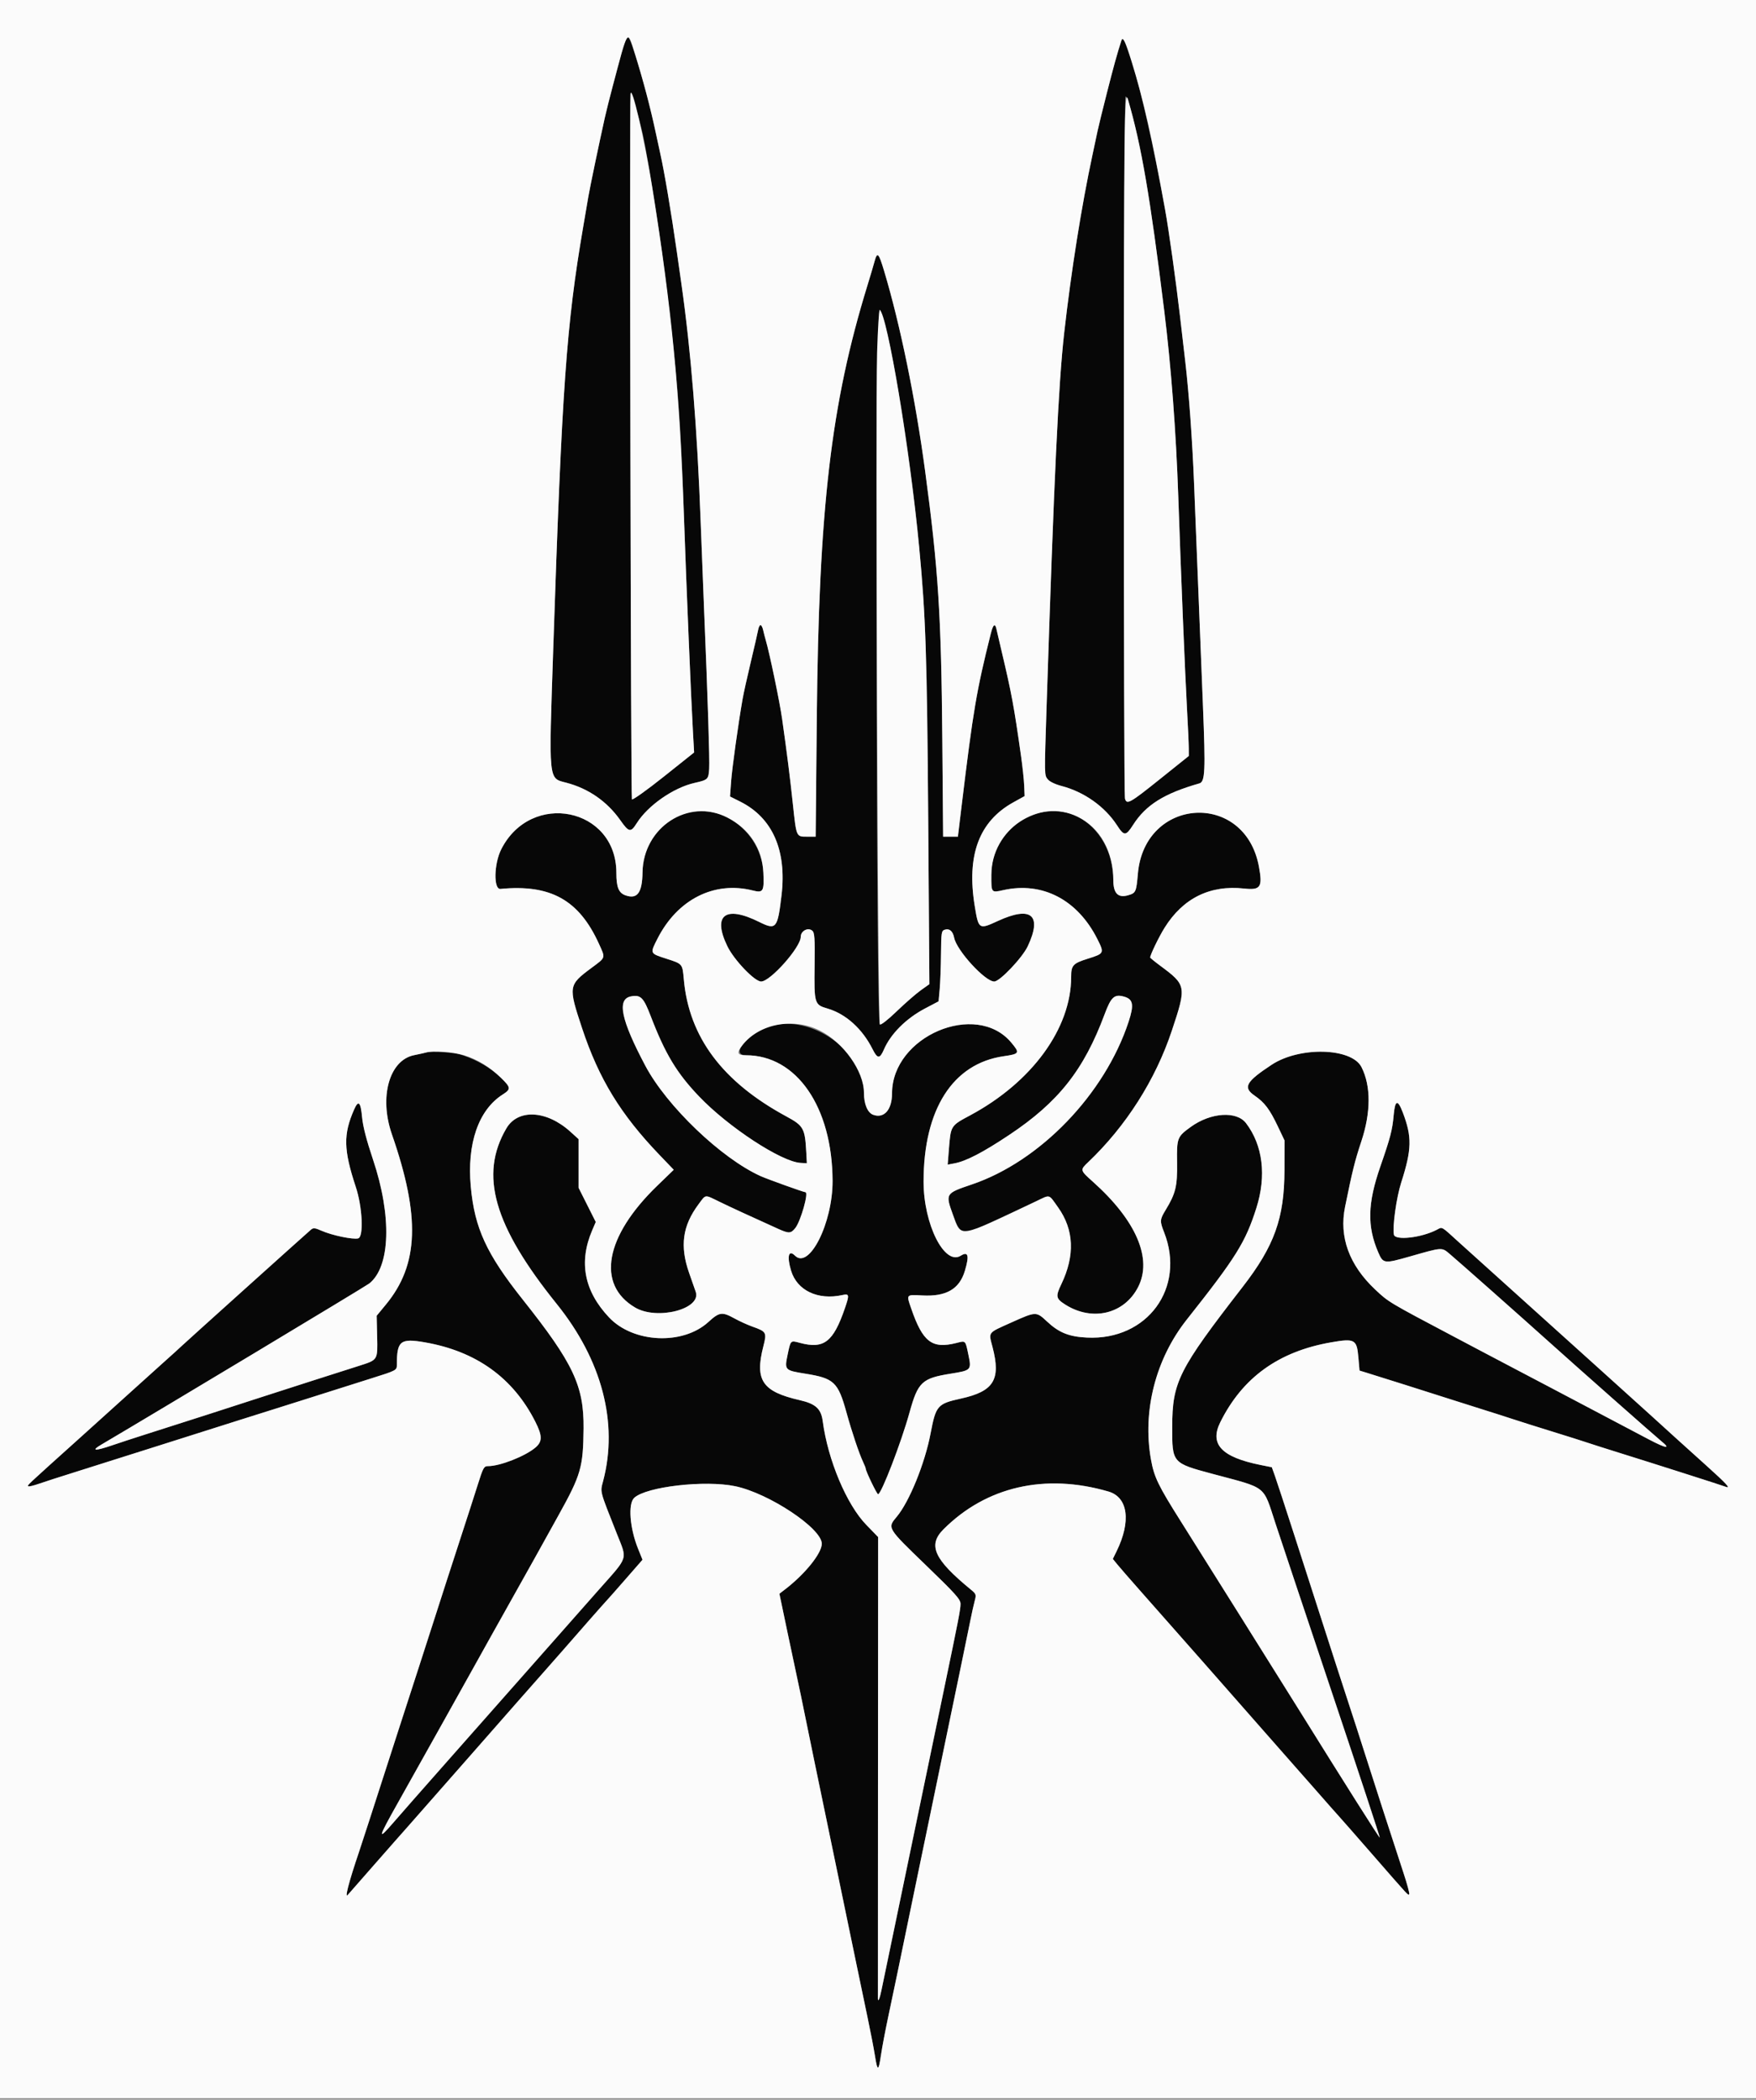 <svg id="svg" version="1.1" xmlns="http://www.w3.org/2000/svg" xmlns:xlink="http://www.w3.org/1999/xlink" width="400" height="478.326" viewBox="0, 0, 400,478.326"><rect x="0" y="0" width="400" height="478.326" fill="#808080" stroke="none"/><g id="svgg"><path id="path0" d="M141.626 11.900 C 139.095 21.373,138.311 24.409,137.776 26.800 C 136.510 32.463,134.370 42.719,134.019 44.800 C 133.815 46.010,133.294 49.070,132.860 51.600 C 129.018 74.005,128.019 88.058,126.021 147.800 C 124.997 178.395,124.883 177.229,129.000 178.309 C 134.053 179.635,138.283 182.572,141.299 186.848 C 143.276 189.652,143.662 189.719,145.061 187.503 C 147.596 183.487,153.406 179.444,158.200 178.359 C 161.269 177.664,161.385 177.553,161.542 175.159 C 161.675 173.134,161.231 159.228,160.388 139.000 C 160.186 134.160,159.836 125.160,159.609 119.000 C 158.827 97.689,157.388 79.900,155.209 64.600 C 154.990 63.060,154.528 59.820,154.183 57.400 C 152.897 48.390,151.341 39.160,150.407 35.000 C 150.209 34.120,149.742 31.960,149.368 30.200 C 147.400 20.933,143.738 8.400,142.998 8.400 C 142.758 8.400,142.140 9.975,141.626 11.900 M255.444 9.233 C 254.439 12.362,253.754 14.832,252.182 21.000 C 251.173 24.960,250.200 28.920,250.021 29.800 C 249.841 30.680,249.325 33.110,248.875 35.200 C 246.386 46.756,244.013 61.671,242.417 75.800 C 241.101 87.458,240.110 108.467,238.400 161.000 C 237.883 176.894,237.877 176.561,238.700 177.570 C 239.107 178.069,240.405 178.689,241.800 179.052 C 246.947 180.387,251.679 183.742,254.451 188.019 C 256.065 190.509,256.458 190.496,258.126 187.889 C 261.019 183.366,265.208 180.748,273.200 178.468 C 274.509 178.095,274.618 175.760,274.022 160.800 C 273.781 154.750,273.320 143.230,272.998 135.200 C 272.677 127.170,272.227 115.920,271.998 110.200 C 271.600 100.232,270.838 89.647,269.997 82.400 C 269.780 80.530,269.237 75.850,268.791 72.000 C 267.861 63.981,266.254 52.487,265.408 47.800 C 261.404 25.631,256.399 6.260,255.444 9.233 M146.415 30.559 C 147.725 36.553,150.276 52.808,151.570 63.400 C 154.369 86.312,154.969 94.028,155.803 117.800 C 156.408 135.038,157.395 158.621,157.854 166.810 L 158.113 171.420 151.198 176.932 C 147.395 179.963,144.132 182.292,143.947 182.107 C 143.696 181.856,143.389 23.620,143.635 21.400 C 143.718 20.651,145.616 26.906,146.415 30.559 M256.951 22.700 C 259.982 33.077,261.966 44.641,265.204 70.800 C 266.762 83.391,267.895 98.367,268.396 113.000 C 268.986 130.248,269.948 153.660,270.393 161.600 C 270.608 165.450,270.788 169.413,270.792 170.408 L 270.800 172.215 264.195 177.508 C 257.317 183.019,256.651 183.388,256.252 181.900 C 255.843 180.372,255.962 22.000,256.373 22.000 C 256.578 22.000,256.838 22.315,256.951 22.700 M199.198 59.607 C 198.960 60.491,198.238 62.926,197.594 65.019 C 189.291 91.994,186.514 115.723,186.057 163.600 L 185.800 190.600 183.844 190.600 C 181.357 190.600,181.417 190.739,180.612 183.200 C 179.939 176.902,179.285 171.721,178.163 163.800 C 177.604 159.853,175.327 148.896,174.422 145.800 C 174.230 145.140,173.962 144.105,173.828 143.500 C 173.694 142.895,173.429 142.400,173.238 142.400 C 173.047 142.400,172.803 142.895,172.697 143.500 C 172.590 144.105,171.837 147.390,171.024 150.800 C 170.210 154.210,169.373 157.990,169.162 159.200 C 168.143 165.059,166.764 174.958,166.540 178.025 L 166.291 181.449 168.635 182.625 C 175.962 186.298,179.228 193.705,178.028 203.927 C 177.132 211.558,176.802 211.952,172.938 210.029 C 165.216 206.186,162.245 208.447,165.682 215.551 C 167.196 218.681,171.896 223.600,173.373 223.600 C 175.476 223.600,182.400 215.794,182.400 213.424 C 182.400 212.084,184.035 211.199,185.012 212.010 C 185.558 212.463,185.635 213.590,185.556 219.969 C 185.447 228.665,185.513 228.885,188.499 229.755 C 192.675 230.973,196.450 234.381,198.772 239.029 C 199.876 241.241,200.415 241.256,201.344 239.100 C 202.883 235.532,206.400 232.014,210.682 229.758 L 213.800 228.117 214.050 225.358 C 214.188 223.841,214.323 220.227,214.350 217.327 C 214.397 212.386,214.452 212.038,215.219 211.794 C 216.279 211.458,217.043 212.114,217.344 213.619 C 217.930 216.549,224.384 223.600,226.480 223.600 C 227.741 223.600,232.885 218.180,234.119 215.553 C 237.460 208.434,234.902 206.296,227.265 209.824 C 222.985 211.802,222.902 211.747,222.028 206.367 C 220.150 194.810,223.029 187.095,230.832 182.780 L 233.400 181.359 233.301 178.980 C 233.246 177.671,232.921 174.620,232.579 172.200 C 230.982 160.919,230.433 157.957,228.168 148.400 C 227.621 146.090,227.086 143.795,226.979 143.300 C 226.673 141.884,226.223 142.238,225.705 144.300 C 222.440 157.324,221.678 161.814,219.070 183.400 L 218.200 190.600 216.517 190.600 L 214.834 190.600 214.650 168.600 C 214.413 140.196,213.749 129.778,210.749 107.400 C 208.541 90.919,205.066 73.959,201.385 61.695 C 200.150 57.578,199.827 57.270,199.198 59.607 M201.576 74.001 C 204.104 83.368,207.626 106.226,209.374 124.600 C 210.868 140.312,211.169 149.368,211.438 186.800 L 211.707 224.200 209.753 225.591 C 208.679 226.356,206.220 228.501,204.288 230.359 C 202.191 232.376,200.634 233.588,200.422 233.368 C 199.486 232.396,199.464 70.022,200.400 70.600 C 200.571 70.705,201.100 72.236,201.576 74.001 M156.575 185.150 C 150.713 186.674,146.455 192.329,146.360 198.715 C 146.291 203.389,145.178 204.908,142.507 203.977 C 140.925 203.426,140.400 202.139,140.400 198.817 C 140.400 183.993,120.976 180.042,114.176 193.482 C 112.511 196.774,112.396 202.658,114.000 202.504 C 125.421 201.406,131.905 205.022,136.436 215.016 C 137.947 218.348,138.045 218.038,134.700 220.525 C 129.474 224.411,129.429 224.701,132.578 234.200 C 136.408 245.755,141.357 253.859,150.236 263.115 L 153.472 266.489 149.698 270.140 C 137.783 281.667,135.797 292.650,144.683 297.873 C 149.718 300.833,159.840 298.199,158.478 294.284 C 158.232 293.578,157.558 291.650,156.979 290.000 C 154.827 283.861,155.460 279.246,159.128 274.333 C 160.847 272.030,160.408 272.079,163.937 273.796 C 166.445 275.017,170.821 277.036,177.278 279.952 C 179.700 281.046,180.168 281.021,181.172 279.745 C 182.408 278.174,184.263 271.600,183.470 271.600 C 183.090 271.600,174.746 268.600,173.261 267.930 C 164.305 263.886,151.887 251.999,147.006 242.800 C 141.446 232.320,140.470 227.598,143.739 226.985 C 145.943 226.572,146.594 227.226,148.231 231.497 C 151.526 240.092,154.159 244.462,159.256 249.794 C 165.939 256.784,177.980 264.670,182.350 264.918 L 183.795 265.000 183.659 262.469 C 183.367 257.041,183.040 256.452,179.144 254.344 C 164.571 246.460,156.935 236.257,155.766 223.103 C 155.448 219.536,155.499 219.596,151.800 218.404 C 148.000 217.178,148.034 217.254,149.761 213.851 C 154.307 204.894,162.689 200.648,171.464 202.858 C 173.863 203.462,174.079 203.099,173.886 198.800 C 173.487 189.891,164.770 183.018,156.575 185.150 M235.800 185.495 C 229.488 187.770,225.861 192.776,225.821 199.265 C 225.796 203.423,225.776 203.397,228.520 202.783 C 237.446 200.785,245.452 204.949,249.975 213.942 C 251.581 217.135,251.536 217.228,247.817 218.395 C 244.405 219.465,244.000 219.906,244.000 222.549 C 244.000 234.280,235.061 246.537,221.005 254.078 C 216.514 256.487,216.576 256.386,216.138 261.956 L 215.873 265.313 217.420 265.023 C 220.077 264.524,223.886 262.547,229.879 258.554 C 241.100 251.079,246.895 243.749,251.618 231.060 C 253.096 227.091,253.852 226.413,256.087 227.053 C 258.134 227.640,258.352 228.915,257.073 232.800 C 251.644 249.277,236.925 264.553,221.400 269.821 C 215.322 271.883,215.320 271.887,217.093 276.800 C 218.714 281.290,219.261 281.454,224.510 279.028 C 230.227 276.386,233.385 274.914,236.039 273.653 C 239.327 272.091,238.806 271.946,241.018 275.046 C 244.656 280.144,244.901 286.013,241.749 292.575 C 240.419 295.344,240.516 295.838,242.661 297.198 C 248.809 301.097,256.073 299.364,259.232 293.244 C 262.575 286.770,258.841 278.050,248.938 269.200 C 246.009 266.583,245.998 266.539,247.850 264.778 C 256.478 256.577,263.201 246.017,266.933 234.800 C 270.301 224.679,270.256 224.424,264.300 220.009 C 263.035 219.071,262.000 218.224,262.000 218.126 C 262.000 217.529,263.986 213.425,265.274 211.360 C 269.490 204.601,275.624 201.574,283.400 202.417 C 287.162 202.824,287.638 202.115,286.766 197.401 C 283.573 180.127,260.699 181.510,259.194 199.068 C 258.838 203.221,258.735 203.445,256.939 203.960 C 254.685 204.607,253.615 203.514,253.606 200.555 C 253.574 189.754,244.731 182.275,235.800 185.495 M175.517 233.734 C 170.520 235.151,166.128 240.400,169.940 240.400 C 181.463 240.400,189.590 252.195,189.652 269.009 C 189.687 278.614,184.326 289.286,181.091 286.051 C 179.640 284.600,179.220 286.174,180.188 289.434 C 181.540 293.986,186.298 296.256,191.900 295.023 C 193.465 294.678,193.516 294.957,192.448 298.061 C 189.806 305.740,187.673 307.379,182.219 305.920 C 180.032 305.336,180.114 305.257,179.405 308.642 C 178.680 312.111,178.751 312.187,183.433 312.935 C 189.994 313.984,190.899 314.836,192.821 321.788 C 194.045 326.218,195.691 331.117,196.606 333.060 C 196.933 333.754,197.200 334.427,197.200 334.557 C 197.200 335.132,199.739 340.400,200.016 340.400 C 200.754 340.400,205.298 328.594,207.179 321.788 C 209.101 314.836,210.006 313.984,216.567 312.935 C 221.249 312.187,221.320 312.111,220.595 308.642 C 219.889 305.271,220.020 305.399,217.838 305.949 C 212.295 307.344,210.192 305.734,207.557 298.074 C 206.439 294.825,206.356 294.920,210.150 295.119 C 215.561 295.403,218.560 293.652,219.797 289.484 C 220.832 285.998,220.552 284.998,218.840 286.068 C 215.141 288.378,210.381 278.881,210.381 269.190 C 210.381 252.725,217.030 242.299,228.600 240.623 C 232.262 240.093,232.364 239.912,230.361 237.515 C 222.343 227.923,203.207 236.066,203.199 249.074 C 203.196 252.822,201.380 254.876,198.885 253.953 C 197.626 253.487,196.800 251.523,196.800 248.994 C 196.800 239.536,184.970 231.053,175.517 233.734 M97.000 239.787 C 96.780 239.856,95.563 240.125,94.295 240.385 C 88.664 241.544,86.325 249.927,89.268 258.400 C 95.782 277.150,95.401 288.094,87.920 297.172 L 85.800 299.743 85.909 304.457 C 86.034 309.890,86.110 309.766,81.774 311.155 C 80.468 311.573,75.620 313.120,71.000 314.593 C 66.380 316.065,61.340 317.689,59.800 318.201 C 56.669 319.241,38.667 325.030,32.800 326.883 C 30.710 327.543,27.414 328.623,25.476 329.284 C 21.608 330.602,20.645 330.536,23.050 329.118 C 36.221 321.354,83.289 293.049,84.113 292.397 C 88.938 288.584,89.291 277.033,84.974 264.177 C 83.479 259.723,82.670 256.591,82.480 254.524 C 82.160 251.028,81.653 250.521,80.682 252.723 C 78.172 258.411,78.245 261.918,81.047 270.400 C 82.562 274.987,82.877 281.782,81.589 282.119 C 80.414 282.426,75.638 281.431,73.280 280.388 C 71.753 279.713,71.376 279.672,70.837 280.127 C 69.819 280.985,41.421 306.537,41.200 306.794 C 41.090 306.921,39.200 308.633,37.000 310.598 C 34.800 312.562,32.190 314.916,31.200 315.828 C 30.210 316.740,24.540 321.858,18.600 327.200 C 5.537 338.950,6.198 338.331,6.450 338.584 C 6.564 338.697,7.634 338.447,8.828 338.028 C 10.023 337.609,13.610 336.451,16.800 335.455 C 19.990 334.458,28.900 331.640,36.600 329.192 C 44.300 326.744,52.266 324.219,54.303 323.580 C 56.339 322.941,59.669 321.892,61.703 321.249 C 63.736 320.606,67.110 319.541,69.200 318.883 C 71.290 318.224,74.755 317.126,76.900 316.443 C 79.045 315.759,82.465 314.677,84.500 314.037 C 90.357 312.197,90.400 312.173,90.400 310.866 C 90.400 305.464,91.198 304.828,96.758 305.793 C 108.467 307.824,116.891 313.879,121.948 323.897 C 123.571 327.112,123.571 328.417,121.947 329.784 C 119.587 331.769,113.890 334.000,111.180 334.000 C 110.232 334.000,110.062 334.307,108.820 338.255 C 108.085 340.595,106.182 346.490,104.593 351.355 C 103.004 356.220,100.495 363.980,99.019 368.600 C 97.542 373.220,95.918 378.260,95.409 379.800 C 94.900 381.340,92.830 387.730,90.808 394.000 C 84.224 414.421,82.361 420.174,81.809 421.800 C 79.390 428.930,78.383 432.877,79.319 431.567 C 79.385 431.475,81.500 429.061,84.019 426.203 C 86.539 423.344,89.140 420.382,89.800 419.620 C 90.460 418.859,91.736 417.417,92.635 416.418 C 93.534 415.418,100.268 407.760,107.598 399.400 C 114.928 391.040,122.112 382.871,123.563 381.246 C 125.013 379.621,127.010 377.354,128.000 376.208 C 130.601 373.196,138.136 364.635,138.393 364.400 C 138.513 364.290,140.354 362.203,142.484 359.763 L 146.358 355.326 145.355 352.842 C 143.449 348.125,143.023 342.569,144.464 341.227 C 147.209 338.669,160.607 337.129,167.498 338.579 C 175.189 340.196,187.211 348.194,187.196 351.683 C 187.187 353.854,183.410 358.554,178.870 362.044 L 177.541 363.067 179.376 371.833 C 180.386 376.655,181.471 381.770,181.788 383.200 C 182.104 384.630,182.815 388.050,183.367 390.800 C 183.919 393.550,184.934 398.500,185.623 401.800 C 187.786 412.166,189.162 418.800,190.435 425.000 C 191.112 428.300,192.174 433.430,192.793 436.400 C 193.413 439.370,194.477 444.500,195.158 447.800 C 195.840 451.100,196.948 456.410,197.621 459.600 C 198.294 462.790,199.051 466.705,199.302 468.300 C 199.882 471.978,200.118 471.944,200.687 468.100 C 200.939 466.395,201.702 462.390,202.381 459.200 C 203.646 453.259,204.993 446.783,207.166 436.200 C 207.843 432.900,208.941 427.590,209.606 424.400 C 210.272 421.210,211.373 415.900,212.055 412.600 C 212.736 409.300,213.816 404.080,214.455 401.000 C 215.094 397.920,215.878 394.140,216.196 392.600 C 216.515 391.060,217.598 385.840,218.604 381.000 C 219.610 376.160,220.701 370.850,221.028 369.200 C 221.356 367.550,221.807 365.520,222.030 364.690 C 222.416 363.256,222.369 363.124,221.118 362.097 C 212.767 355.239,211.302 352.015,214.900 348.410 C 224.632 338.656,238.060 335.574,252.491 339.783 C 256.972 341.090,257.704 346.586,254.313 353.467 L 253.491 355.135 254.445 356.315 C 254.970 356.964,257.290 359.633,259.600 362.245 C 268.624 372.450,282.064 387.708,287.398 393.803 C 290.478 397.321,293.089 400.290,293.201 400.400 C 293.314 400.510,296.009 403.570,299.192 407.200 C 302.374 410.830,305.076 413.890,305.197 414.000 C 305.317 414.110,308.631 417.890,312.562 422.400 C 321.204 432.317,320.729 431.804,321.009 431.524 C 321.134 431.399,320.529 429.160,319.664 426.548 C 317.764 420.809,312.114 403.340,310.366 397.800 C 309.672 395.600,308.421 391.730,307.586 389.200 C 306.178 384.937,304.512 379.779,294.731 349.400 C 292.748 343.240,290.806 337.312,290.417 336.226 L 289.708 334.251 287.154 333.738 C 278.258 331.949,275.483 329.010,277.965 324.007 C 283.024 313.811,291.268 307.870,303.242 305.793 C 308.587 304.865,309.069 305.128,309.420 309.155 L 309.689 312.233 311.344 312.739 C 314.091 313.580,325.447 317.171,331.200 319.018 C 334.170 319.972,337.590 321.056,338.800 321.427 C 340.010 321.798,342.530 322.604,344.400 323.220 C 346.270 323.835,350.500 325.171,353.800 326.189 C 357.100 327.207,360.520 328.287,361.400 328.590 C 362.280 328.892,365.700 329.982,369.000 331.011 C 376.896 333.473,391.992 338.292,393.155 338.722 C 394.344 339.162,393.214 337.940,388.600 333.795 C 384.711 330.302,378.568 324.741,376.234 322.600 C 375.331 321.772,366.815 314.082,363.573 311.167 C 357.962 306.122,334.328 284.816,332.384 283.050 C 328.129 279.185,328.624 279.463,327.256 280.171 C 323.750 281.984,317.784 282.653,317.517 281.262 C 317.164 279.430,318.092 272.794,319.175 269.416 C 321.608 261.819,321.670 258.990,319.526 253.388 C 318.368 250.361,317.773 250.566,317.461 254.100 C 317.166 257.429,316.715 259.161,314.429 265.740 C 311.514 274.129,311.387 279.364,313.955 285.308 C 315.066 287.882,315.286 287.911,321.116 286.249 C 328.669 284.097,328.384 284.115,330.234 285.666 C 332.066 287.202,347.036 300.463,352.983 305.817 C 358.975 311.214,377.132 327.262,378.451 328.329 C 380.741 330.180,379.514 329.988,375.500 327.866 C 371.854 325.939,363.733 321.655,353.000 315.999 C 351.020 314.955,347.600 313.157,345.400 312.003 C 343.200 310.849,339.780 309.048,337.800 308.001 C 335.820 306.954,332.850 305.384,331.200 304.512 C 316.296 296.638,316.290 296.634,313.231 293.747 C 307.317 288.166,304.998 281.786,306.393 274.931 C 308.061 266.726,308.627 264.450,310.097 260.022 C 312.295 253.400,312.310 247.396,310.138 243.104 C 307.895 238.670,296.040 238.359,289.663 242.566 C 283.787 246.442,283.078 247.727,285.788 249.592 C 288.070 251.162,289.220 252.688,291.093 256.629 L 292.600 259.800 292.587 266.600 C 292.566 277.515,290.298 283.836,283.040 293.200 C 268.439 312.038,267.036 314.829,267.016 325.074 C 267.001 333.289,267.005 333.294,276.200 335.761 C 288.841 339.153,287.629 338.193,290.565 347.127 C 291.771 350.797,297.634 368.358,303.594 386.152 C 309.554 403.945,314.372 418.561,314.301 418.632 C 314.197 418.736,306.382 406.374,295.800 389.365 C 292.086 383.396,272.943 352.859,268.990 346.600 C 263.814 338.403,262.893 336.494,262.178 332.486 C 260.206 321.426,263.243 309.573,270.348 300.600 C 281.574 286.424,283.714 282.991,286.191 275.188 C 288.519 267.855,287.672 260.909,283.835 255.870 C 281.678 253.038,275.785 253.433,271.255 256.714 C 268.148 258.965,268.048 259.224,268.129 264.827 C 268.206 270.239,267.814 271.866,265.520 275.644 C 264.193 277.829,264.168 278.182,265.159 280.696 C 270.153 293.367,261.362 305.392,247.600 304.714 C 243.479 304.511,241.219 303.598,238.472 301.028 C 236.037 298.751,235.990 298.753,230.400 301.265 C 224.870 303.752,225.174 303.353,226.097 306.906 C 228.020 314.309,226.388 316.957,218.884 318.610 C 213.537 319.789,213.186 320.191,211.981 326.535 C 210.680 333.385,207.126 342.134,204.262 345.538 C 202.105 348.102,202.051 348.012,210.800 356.460 C 217.731 363.152,218.800 364.345,218.800 365.393 C 218.800 366.611,218.346 368.953,215.001 385.000 C 213.992 389.840,212.103 398.930,210.802 405.200 C 209.502 411.470,207.612 420.560,206.603 425.400 C 205.594 430.240,204.510 435.460,204.194 437.000 C 203.879 438.540,203.074 442.410,202.405 445.600 C 201.736 448.790,201.010 452.286,200.791 453.369 C 200.419 455.216,200.023 456.195,199.982 455.367 C 199.972 455.165,199.980 431.411,199.999 402.579 L 200.034 350.158 197.348 347.391 C 192.847 342.756,188.580 332.604,187.409 323.745 C 187.037 320.934,185.794 319.799,182.183 318.972 C 173.633 317.016,171.899 314.452,173.885 306.702 C 174.695 303.539,174.591 303.351,171.400 302.217 C 170.300 301.827,168.458 300.988,167.306 300.353 C 164.478 298.796,163.862 298.881,161.355 301.172 C 155.536 306.489,144.266 305.972,138.750 300.135 C 133.073 294.126,131.790 287.532,134.891 280.288 L 135.709 278.375 133.755 274.488 L 131.800 270.600 131.800 265.056 L 131.800 259.511 129.921 257.809 C 124.503 252.903,117.977 252.567,115.346 257.057 C 109.141 267.645,112.466 279.227,126.834 297.076 C 137.114 309.847,140.864 324.141,137.399 337.353 C 136.701 340.019,136.509 339.274,140.482 349.323 C 142.924 355.497,143.280 354.387,136.338 362.230 C 133.402 365.547,128.395 371.217,125.212 374.830 C 119.420 381.404,114.878 386.546,100.355 402.969 C 96.090 407.792,91.295 413.251,89.700 415.100 C 85.897 419.509,86.036 418.866,90.661 410.655 C 92.785 406.885,97.486 398.490,101.108 392.000 C 104.730 385.510,108.146 379.390,108.699 378.400 C 109.252 377.410,110.605 374.980,111.706 373.000 C 112.807 371.020,115.276 366.610,117.193 363.200 C 119.110 359.790,121.176 356.100,121.784 355.000 C 122.391 353.900,124.839 349.490,127.223 345.200 C 132.353 335.969,132.844 334.266,132.931 325.400 C 133.026 315.711,130.589 310.550,119.061 296.035 C 110.812 285.648,108.113 279.782,107.243 270.352 C 106.337 260.539,108.989 252.864,114.500 249.347 C 116.430 248.116,116.391 247.751,114.100 245.522 C 109.490 241.040,101.547 238.376,97.000 239.787 " stroke="none" fill="#070707" fill-rule="evenodd"></path><path id="path1" d="M0.000 239.000 L 0.000 478.000 200.000 478.000 L 400.000 478.000 400.000 239.000 L 400.000 0.000 200.000 0.000 L 0.000 0.000 0.000 239.000 M144.584 12.100 C 146.592 18.573,148.152 24.475,149.368 30.200 C 149.742 31.960,150.209 34.120,150.407 35.000 C 151.341 39.160,152.897 48.390,154.183 57.400 C 154.528 59.820,154.990 63.060,155.209 64.600 C 157.388 79.900,158.827 97.689,159.609 119.000 C 159.836 125.160,160.186 134.160,160.388 139.000 C 161.231 159.228,161.675 173.134,161.542 175.159 C 161.385 177.553,161.269 177.664,158.200 178.359 C 153.406 179.444,147.596 183.487,145.061 187.503 C 143.662 189.719,143.276 189.652,141.299 186.848 C 138.283 182.572,134.053 179.635,129.000 178.309 C 124.883 177.229,124.997 178.395,126.021 147.800 C 128.019 88.058,129.018 74.005,132.860 51.600 C 133.294 49.070,133.815 46.010,134.019 44.800 C 134.370 42.719,136.510 32.463,137.776 26.800 C 138.096 25.370,138.883 22.220,139.524 19.800 C 143.116 6.253,142.881 6.610,144.584 12.100 M257.754 14.000 C 260.450 22.641,262.495 31.674,265.408 47.800 C 266.254 52.487,267.861 63.981,268.791 72.000 C 269.237 75.850,269.780 80.530,269.997 82.400 C 270.838 89.647,271.600 100.232,271.998 110.200 C 272.227 115.920,272.677 127.170,272.998 135.200 C 273.320 143.230,273.781 154.750,274.022 160.800 C 274.618 175.760,274.509 178.095,273.200 178.468 C 265.208 180.748,261.019 183.366,258.126 187.889 C 256.458 190.496,256.065 190.509,254.451 188.019 C 251.679 183.742,246.947 180.387,241.800 179.052 C 240.405 178.689,239.107 178.069,238.700 177.570 C 237.877 176.561,237.883 176.894,238.400 161.000 C 240.110 108.467,241.101 87.458,242.417 75.800 C 244.013 61.671,246.386 46.756,248.875 35.200 C 249.325 33.110,249.841 30.680,250.021 29.800 C 250.200 28.920,251.173 24.960,252.182 21.000 C 253.754 14.832,254.439 12.362,255.444 9.233 C 255.768 8.224,256.285 9.289,257.754 14.000 M143.635 21.400 C 143.389 23.620,143.696 181.856,143.947 182.107 C 144.132 182.292,147.395 179.963,151.198 176.932 L 158.113 171.420 157.854 166.810 C 157.395 158.621,156.408 135.038,155.803 117.800 C 154.776 88.529,153.053 70.609,148.590 42.800 C 146.799 31.637,143.891 19.081,143.635 21.400 M256.005 101.500 C 256.008 145.225,256.119 181.405,256.252 181.900 C 256.651 183.388,257.317 183.019,264.195 177.508 L 270.800 172.215 270.792 170.408 C 270.788 169.413,270.608 165.450,270.393 161.600 C 269.948 153.660,268.986 130.248,268.396 113.000 C 267.895 98.367,266.762 83.391,265.204 70.800 C 261.966 44.641,259.982 33.077,256.951 22.700 C 256.103 19.798,256.000 28.343,256.005 101.500 M201.385 61.695 C 205.066 73.959,208.541 90.919,210.749 107.400 C 213.749 129.778,214.413 140.196,214.650 168.600 L 214.834 190.600 216.517 190.600 L 218.200 190.600 219.070 183.400 C 221.678 161.814,222.440 157.324,225.705 144.300 C 226.223 142.238,226.673 141.884,226.979 143.300 C 227.086 143.795,227.621 146.090,228.168 148.400 C 230.433 157.957,230.982 160.919,232.579 172.200 C 232.921 174.620,233.246 177.671,233.301 178.980 L 233.400 181.359 230.832 182.780 C 223.029 187.095,220.150 194.810,222.028 206.367 C 222.902 211.747,222.985 211.802,227.265 209.824 C 234.902 206.296,237.460 208.434,234.119 215.553 C 232.885 218.180,227.741 223.600,226.480 223.600 C 224.384 223.600,217.930 216.549,217.344 213.619 C 217.043 212.114,216.279 211.458,215.219 211.794 C 214.452 212.038,214.397 212.386,214.350 217.327 C 214.323 220.227,214.188 223.841,214.050 225.358 L 213.800 228.117 210.682 229.758 C 206.400 232.014,202.883 235.532,201.344 239.100 C 200.415 241.256,199.876 241.241,198.772 239.029 C 196.450 234.381,192.675 230.973,188.499 229.755 C 185.513 228.885,185.447 228.665,185.556 219.969 C 185.635 213.590,185.558 212.463,185.012 212.010 C 184.035 211.199,182.400 212.084,182.400 213.424 C 182.400 215.794,175.476 223.600,173.373 223.600 C 171.896 223.600,167.196 218.681,165.682 215.551 C 162.245 208.447,165.216 206.186,172.938 210.029 C 176.802 211.952,177.132 211.558,178.028 203.927 C 179.228 193.705,175.962 186.298,168.635 182.625 L 166.291 181.449 166.540 178.025 C 166.764 174.958,168.143 165.059,169.162 159.200 C 169.373 157.990,170.210 154.210,171.024 150.800 C 171.837 147.390,172.590 144.105,172.697 143.500 C 172.803 142.895,173.047 142.400,173.238 142.400 C 173.429 142.400,173.694 142.895,173.828 143.500 C 173.962 144.105,174.230 145.140,174.422 145.800 C 175.327 148.896,177.604 159.853,178.163 163.800 C 179.285 171.721,179.939 176.902,180.612 183.200 C 181.417 190.739,181.357 190.600,183.844 190.600 L 185.800 190.600 186.057 163.600 C 186.514 115.723,189.291 91.994,197.594 65.019 C 198.238 62.926,198.960 60.491,199.198 59.607 C 199.827 57.270,200.150 57.578,201.385 61.695 M199.791 80.304 C 199.391 93.521,199.966 232.895,200.422 233.368 C 200.634 233.588,202.191 232.376,204.288 230.359 C 206.220 228.501,208.679 226.356,209.753 225.591 L 211.707 224.200 211.438 186.800 C 211.169 149.368,210.868 140.312,209.374 124.600 C 207.288 102.665,202.137 71.674,200.400 70.600 C 200.229 70.494,199.955 74.861,199.791 80.304 M165.611 186.205 C 170.679 188.773,173.639 193.278,173.886 198.800 C 174.079 203.099,173.863 203.462,171.464 202.858 C 162.689 200.648,154.307 204.894,149.761 213.851 C 148.034 217.254,148.000 217.178,151.800 218.404 C 155.499 219.596,155.448 219.536,155.766 223.103 C 156.935 236.257,164.571 246.460,179.144 254.344 C 183.040 256.452,183.367 257.041,183.659 262.469 L 183.795 265.000 182.350 264.918 C 177.980 264.670,165.939 256.784,159.256 249.794 C 154.159 244.462,151.526 240.092,148.231 231.497 C 146.594 227.226,145.943 226.572,143.739 226.985 C 140.470 227.598,141.446 232.320,147.006 242.800 C 151.887 251.999,164.305 263.886,173.261 267.930 C 174.746 268.600,183.090 271.600,183.470 271.600 C 184.263 271.600,182.408 278.174,181.172 279.745 C 180.168 281.021,179.700 281.046,177.278 279.952 C 170.821 277.036,166.445 275.017,163.937 273.796 C 160.408 272.079,160.847 272.030,159.128 274.333 C 155.460 279.246,154.827 283.861,156.979 290.000 C 157.558 291.650,158.232 293.578,158.478 294.284 C 159.840 298.199,149.718 300.833,144.683 297.873 C 135.797 292.650,137.783 281.667,149.698 270.140 L 153.472 266.489 150.236 263.115 C 141.357 253.859,136.408 245.755,132.578 234.200 C 129.429 224.701,129.474 224.411,134.700 220.525 C 138.045 218.038,137.947 218.348,136.436 215.016 C 131.905 205.022,125.421 201.406,114.000 202.504 C 112.396 202.658,112.511 196.774,114.176 193.482 C 120.976 180.042,140.400 183.993,140.400 198.817 C 140.400 202.139,140.925 203.426,142.507 203.977 C 145.178 204.908,146.291 203.389,146.360 198.715 C 146.512 188.464,156.833 181.758,165.611 186.205 M245.493 186.069 C 250.577 188.552,253.586 193.925,253.606 200.555 C 253.615 203.514,254.685 204.607,256.939 203.960 C 258.735 203.445,258.838 203.221,259.194 199.068 C 260.699 181.510,283.573 180.127,286.766 197.401 C 287.638 202.115,287.162 202.824,283.400 202.417 C 275.624 201.574,269.490 204.601,265.274 211.360 C 263.986 213.425,262.000 217.529,262.000 218.126 C 262.000 218.224,263.035 219.071,264.300 220.009 C 270.256 224.424,270.301 224.679,266.933 234.800 C 263.201 246.017,256.478 256.577,247.850 264.778 C 245.998 266.539,246.009 266.583,248.938 269.200 C 258.841 278.050,262.575 286.770,259.232 293.244 C 256.073 299.364,248.809 301.097,242.661 297.198 C 240.516 295.838,240.419 295.344,241.749 292.575 C 244.901 286.013,244.656 280.144,241.018 275.046 C 238.806 271.946,239.327 272.091,236.039 273.653 C 218.045 282.199,218.986 282.043,217.093 276.800 C 215.320 271.887,215.322 271.883,221.400 269.821 C 236.925 264.553,251.644 249.277,257.073 232.800 C 258.352 228.915,258.134 227.640,256.087 227.053 C 253.852 226.413,253.096 227.091,251.618 231.060 C 246.895 243.749,241.100 251.079,229.879 258.554 C 223.886 262.547,220.077 264.524,217.420 265.023 L 215.873 265.313 216.138 261.956 C 216.576 256.386,216.514 256.487,221.005 254.078 C 235.061 246.537,244.000 234.280,244.000 222.549 C 244.000 219.906,244.405 219.465,247.817 218.395 C 251.536 217.228,251.581 217.135,249.975 213.942 C 245.452 204.949,237.446 200.785,228.520 202.783 C 225.776 203.397,225.796 203.423,225.821 199.265 C 225.884 188.930,236.615 181.732,245.493 186.069 M186.771 234.785 C 192.166 237.509,196.800 244.073,196.800 248.994 C 196.800 251.523,197.626 253.487,198.885 253.953 C 201.380 254.876,203.196 252.822,203.199 249.074 C 203.207 236.066,222.343 227.923,230.361 237.515 C 232.364 239.912,232.262 240.093,228.600 240.623 C 217.030 242.299,210.381 252.725,210.381 269.190 C 210.381 278.881,215.141 288.378,218.840 286.068 C 220.552 284.998,220.832 285.998,219.797 289.484 C 218.560 293.652,215.561 295.403,210.150 295.119 C 206.356 294.920,206.439 294.825,207.557 298.074 C 210.192 305.734,212.295 307.344,217.838 305.949 C 220.020 305.399,219.889 305.271,220.595 308.642 C 221.320 312.111,221.249 312.187,216.567 312.935 C 210.006 313.984,209.101 314.836,207.179 321.788 C 205.298 328.594,200.754 340.400,200.016 340.400 C 199.739 340.400,197.200 335.132,197.200 334.557 C 197.200 334.427,196.933 333.754,196.606 333.060 C 195.691 331.117,194.045 326.218,192.821 321.788 C 190.899 314.836,189.994 313.984,183.433 312.935 C 178.751 312.187,178.680 312.111,179.405 308.642 C 180.114 305.257,180.032 305.336,182.219 305.920 C 187.673 307.379,189.806 305.740,192.448 298.061 C 193.516 294.957,193.465 294.678,191.900 295.023 C 186.298 296.256,181.540 293.986,180.188 289.434 C 179.220 286.174,179.640 284.600,181.091 286.051 C 184.326 289.286,189.687 278.614,189.652 269.009 C 189.590 252.195,181.463 240.400,169.940 240.400 C 167.910 240.400,167.728 239.859,169.151 238.062 C 173.008 233.192,180.759 231.751,186.771 234.785 M105.658 240.386 C 108.742 241.339,111.562 243.055,114.100 245.522 C 116.391 247.751,116.430 248.116,114.500 249.347 C 108.989 252.864,106.337 260.539,107.243 270.352 C 108.113 279.782,110.812 285.648,119.061 296.035 C 130.589 310.550,133.026 315.711,132.931 325.400 C 132.844 334.266,132.353 335.969,127.223 345.200 C 124.839 349.490,122.391 353.900,121.784 355.000 C 121.176 356.100,119.110 359.790,117.193 363.200 C 115.276 366.610,112.807 371.020,111.706 373.000 C 110.605 374.980,109.252 377.410,108.699 378.400 C 108.146 379.390,104.730 385.510,101.108 392.000 C 97.486 398.490,92.785 406.885,90.661 410.655 C 86.036 418.866,85.897 419.509,89.700 415.100 C 91.295 413.251,96.090 407.792,100.355 402.969 C 114.878 386.546,119.420 381.404,125.212 374.830 C 128.395 371.217,133.402 365.547,136.338 362.230 C 143.280 354.387,142.924 355.497,140.482 349.323 C 136.509 339.274,136.701 340.019,137.399 337.353 C 140.864 324.141,137.114 309.847,126.834 297.076 C 112.466 279.227,109.141 267.645,115.346 257.057 C 117.977 252.567,124.503 252.903,129.921 257.809 L 131.800 259.511 131.800 265.056 L 131.800 270.600 133.755 274.488 L 135.709 278.375 134.891 280.288 C 131.790 287.532,133.073 294.126,138.750 300.135 C 144.266 305.972,155.536 306.489,161.355 301.172 C 163.862 298.881,164.478 298.796,167.306 300.353 C 168.458 300.988,170.300 301.827,171.400 302.217 C 174.591 303.351,174.695 303.539,173.885 306.702 C 171.899 314.452,173.633 317.016,182.183 318.972 C 185.794 319.799,187.037 320.934,187.409 323.745 C 188.580 332.604,192.847 342.756,197.348 347.391 L 200.034 350.158 199.999 402.579 C 199.980 431.411,199.972 455.165,199.982 455.367 C 200.023 456.195,200.419 455.216,200.791 453.369 C 201.010 452.286,201.736 448.790,202.405 445.600 C 203.074 442.410,203.879 438.540,204.194 437.000 C 204.510 435.460,205.594 430.240,206.603 425.400 C 207.612 420.560,209.502 411.470,210.802 405.200 C 212.103 398.930,213.992 389.840,215.001 385.000 C 218.346 368.953,218.800 366.611,218.800 365.393 C 218.800 364.345,217.731 363.152,210.800 356.460 C 202.051 348.012,202.105 348.102,204.262 345.538 C 207.126 342.134,210.680 333.385,211.981 326.535 C 213.186 320.191,213.537 319.789,218.884 318.610 C 226.388 316.957,228.020 314.309,226.097 306.906 C 225.174 303.353,224.870 303.752,230.400 301.265 C 235.990 298.753,236.037 298.751,238.472 301.028 C 241.219 303.598,243.479 304.511,247.600 304.714 C 261.362 305.392,270.153 293.367,265.159 280.696 C 264.168 278.182,264.193 277.829,265.520 275.644 C 267.814 271.866,268.206 270.239,268.129 264.827 C 268.048 259.224,268.148 258.965,271.255 256.714 C 275.785 253.433,281.678 253.038,283.835 255.870 C 287.672 260.909,288.519 267.855,286.191 275.188 C 283.714 282.991,281.574 286.424,270.348 300.600 C 263.243 309.573,260.206 321.426,262.178 332.486 C 262.893 336.494,263.814 338.403,268.990 346.600 C 272.943 352.859,292.086 383.396,295.800 389.365 C 306.382 406.374,314.197 418.736,314.301 418.632 C 314.372 418.561,309.554 403.945,303.594 386.152 C 297.634 368.358,291.771 350.797,290.565 347.127 C 287.629 338.193,288.841 339.153,276.200 335.761 C 267.005 333.294,267.001 333.289,267.016 325.074 C 267.036 314.829,268.439 312.038,283.040 293.200 C 290.298 283.836,292.566 277.515,292.587 266.600 L 292.600 259.800 291.093 256.629 C 289.220 252.688,288.070 251.162,285.788 249.592 C 283.078 247.727,283.787 246.442,289.663 242.566 C 296.040 238.359,307.895 238.670,310.138 243.104 C 312.310 247.396,312.295 253.400,310.097 260.022 C 308.627 264.450,308.061 266.726,306.393 274.931 C 304.998 281.786,307.317 288.166,313.231 293.747 C 316.290 296.634,316.296 296.638,331.200 304.512 C 332.850 305.384,335.820 306.954,337.800 308.001 C 339.780 309.048,343.200 310.849,345.400 312.003 C 347.600 313.157,351.020 314.955,353.000 315.999 C 363.733 321.655,371.854 325.939,375.500 327.866 C 379.514 329.988,380.741 330.180,378.451 328.329 C 377.132 327.262,358.975 311.214,352.983 305.817 C 347.036 300.463,332.066 287.202,330.234 285.666 C 328.384 284.115,328.669 284.097,321.116 286.249 C 315.286 287.911,315.066 287.882,313.955 285.308 C 311.387 279.364,311.514 274.129,314.429 265.740 C 316.715 259.161,317.166 257.429,317.461 254.100 C 317.773 250.566,318.368 250.361,319.526 253.388 C 321.670 258.990,321.608 261.819,319.175 269.416 C 318.092 272.794,317.164 279.430,317.517 281.262 C 317.784 282.653,323.750 281.984,327.256 280.171 C 328.624 279.463,328.129 279.185,332.384 283.050 C 334.328 284.816,357.962 306.122,363.573 311.167 C 366.815 314.082,375.331 321.772,376.234 322.600 C 378.568 324.741,384.711 330.302,388.600 333.795 C 393.214 337.940,394.344 339.162,393.155 338.722 C 391.992 338.292,376.896 333.473,369.000 331.011 C 365.700 329.982,362.280 328.892,361.400 328.590 C 360.520 328.287,357.100 327.207,353.800 326.189 C 350.500 325.171,346.270 323.835,344.400 323.220 C 342.530 322.604,340.010 321.798,338.800 321.427 C 337.590 321.056,334.170 319.972,331.200 319.018 C 325.447 317.171,314.091 313.580,311.344 312.739 L 309.689 312.233 309.420 309.155 C 309.069 305.128,308.587 304.865,303.242 305.793 C 291.268 307.870,283.024 313.811,277.965 324.007 C 275.483 329.010,278.258 331.949,287.154 333.738 L 289.708 334.251 290.417 336.226 C 290.806 337.312,292.748 343.240,294.731 349.400 C 304.512 379.779,306.178 384.937,307.586 389.200 C 308.421 391.730,309.672 395.600,310.366 397.800 C 312.114 403.340,317.764 420.809,319.664 426.548 C 320.529 429.160,321.134 431.399,321.009 431.524 C 320.729 431.804,321.204 432.317,312.562 422.400 C 308.631 417.890,305.317 414.110,305.197 414.000 C 305.076 413.890,302.374 410.830,299.192 407.200 C 296.009 403.570,293.314 400.510,293.201 400.400 C 293.089 400.290,290.478 397.321,287.398 393.803 C 282.064 387.708,268.624 372.450,259.600 362.245 C 257.290 359.633,254.970 356.964,254.445 356.315 L 253.491 355.135 254.313 353.467 C 257.704 346.586,256.972 341.090,252.491 339.783 C 238.060 335.574,224.632 338.656,214.900 348.410 C 211.302 352.015,212.767 355.239,221.118 362.097 C 222.369 363.124,222.416 363.256,222.030 364.690 C 221.807 365.520,221.356 367.550,221.028 369.200 C 220.701 370.850,219.610 376.160,218.604 381.000 C 217.598 385.840,216.515 391.060,216.196 392.600 C 215.878 394.140,215.094 397.920,214.455 401.000 C 213.816 404.080,212.736 409.300,212.055 412.600 C 211.373 415.900,210.272 421.210,209.606 424.400 C 208.941 427.590,207.843 432.900,207.166 436.200 C 204.993 446.783,203.646 453.259,202.381 459.200 C 201.702 462.390,200.939 466.395,200.687 468.100 C 200.118 471.944,199.882 471.978,199.302 468.300 C 199.051 466.705,198.294 462.790,197.621 459.600 C 196.948 456.410,195.840 451.100,195.158 447.800 C 194.477 444.500,193.413 439.370,192.793 436.400 C 192.174 433.430,191.112 428.300,190.435 425.000 C 189.162 418.800,187.786 412.166,185.623 401.800 C 184.934 398.500,183.919 393.550,183.367 390.800 C 182.815 388.050,182.104 384.630,181.788 383.200 C 181.471 381.770,180.386 376.655,179.376 371.833 L 177.541 363.067 178.870 362.044 C 183.410 358.554,187.187 353.854,187.196 351.683 C 187.211 348.194,175.189 340.196,167.498 338.579 C 160.607 337.129,147.209 338.669,144.464 341.227 C 143.023 342.569,143.449 348.125,145.355 352.842 L 146.358 355.326 142.484 359.763 C 140.354 362.203,138.513 364.290,138.393 364.400 C 138.136 364.635,130.601 373.196,128.000 376.208 C 127.010 377.354,125.013 379.621,123.563 381.246 C 122.112 382.871,114.928 391.040,107.598 399.400 C 100.268 407.760,93.534 415.418,92.635 416.418 C 91.736 417.417,90.460 418.859,89.800 419.620 C 89.140 420.382,86.539 423.344,84.019 426.203 C 81.500 429.061,79.385 431.475,79.319 431.567 C 78.383 432.877,79.390 428.930,81.809 421.800 C 82.361 420.174,84.224 414.421,90.808 394.000 C 92.830 387.730,94.900 381.340,95.409 379.800 C 95.918 378.260,97.542 373.220,99.019 368.600 C 100.495 363.980,103.004 356.220,104.593 351.355 C 106.182 346.490,108.085 340.595,108.820 338.255 C 110.062 334.307,110.232 334.000,111.180 334.000 C 113.890 334.000,119.587 331.769,121.947 329.784 C 123.571 328.417,123.571 327.112,121.948 323.897 C 116.891 313.879,108.467 307.824,96.758 305.793 C 91.198 304.828,90.400 305.464,90.400 310.866 C 90.400 312.173,90.357 312.197,84.500 314.037 C 82.465 314.677,79.045 315.759,76.900 316.443 C 74.755 317.126,71.290 318.224,69.200 318.883 C 67.110 319.541,63.736 320.606,61.703 321.249 C 59.669 321.892,56.339 322.941,54.303 323.580 C 52.266 324.219,44.300 326.744,36.600 329.192 C 28.900 331.640,19.990 334.458,16.800 335.455 C 13.610 336.451,10.023 337.609,8.828 338.028 C 7.634 338.447,6.564 338.697,6.450 338.584 C 6.198 338.331,5.537 338.950,18.600 327.200 C 24.540 321.858,30.210 316.740,31.200 315.828 C 32.190 314.916,34.800 312.562,37.000 310.598 C 39.200 308.633,41.090 306.921,41.200 306.794 C 41.421 306.537,69.819 280.985,70.837 280.127 C 71.376 279.672,71.753 279.713,73.280 280.388 C 75.638 281.431,80.414 282.426,81.589 282.119 C 82.877 281.782,82.562 274.987,81.047 270.400 C 78.245 261.918,78.172 258.411,80.682 252.723 C 81.653 250.521,82.160 251.028,82.480 254.524 C 82.670 256.591,83.479 259.723,84.974 264.177 C 89.291 277.033,88.938 288.584,84.113 292.397 C 83.289 293.049,36.221 321.354,23.050 329.118 C 20.645 330.536,21.608 330.602,25.476 329.284 C 27.414 328.623,30.710 327.543,32.800 326.883 C 38.667 325.030,56.669 319.241,59.800 318.201 C 61.340 317.689,66.380 316.065,71.000 314.593 C 75.620 313.120,80.468 311.573,81.774 311.155 C 86.110 309.766,86.034 309.890,85.909 304.457 L 85.800 299.743 87.920 297.172 C 95.401 288.094,95.782 277.150,89.268 258.400 C 86.325 249.927,88.664 241.544,94.295 240.385 C 95.563 240.125,96.780 239.856,97.000 239.787 C 98.408 239.350,103.431 239.697,105.658 240.386 " stroke="none" fill="#fbfbfb" fill-rule="evenodd"></path></g></svg>